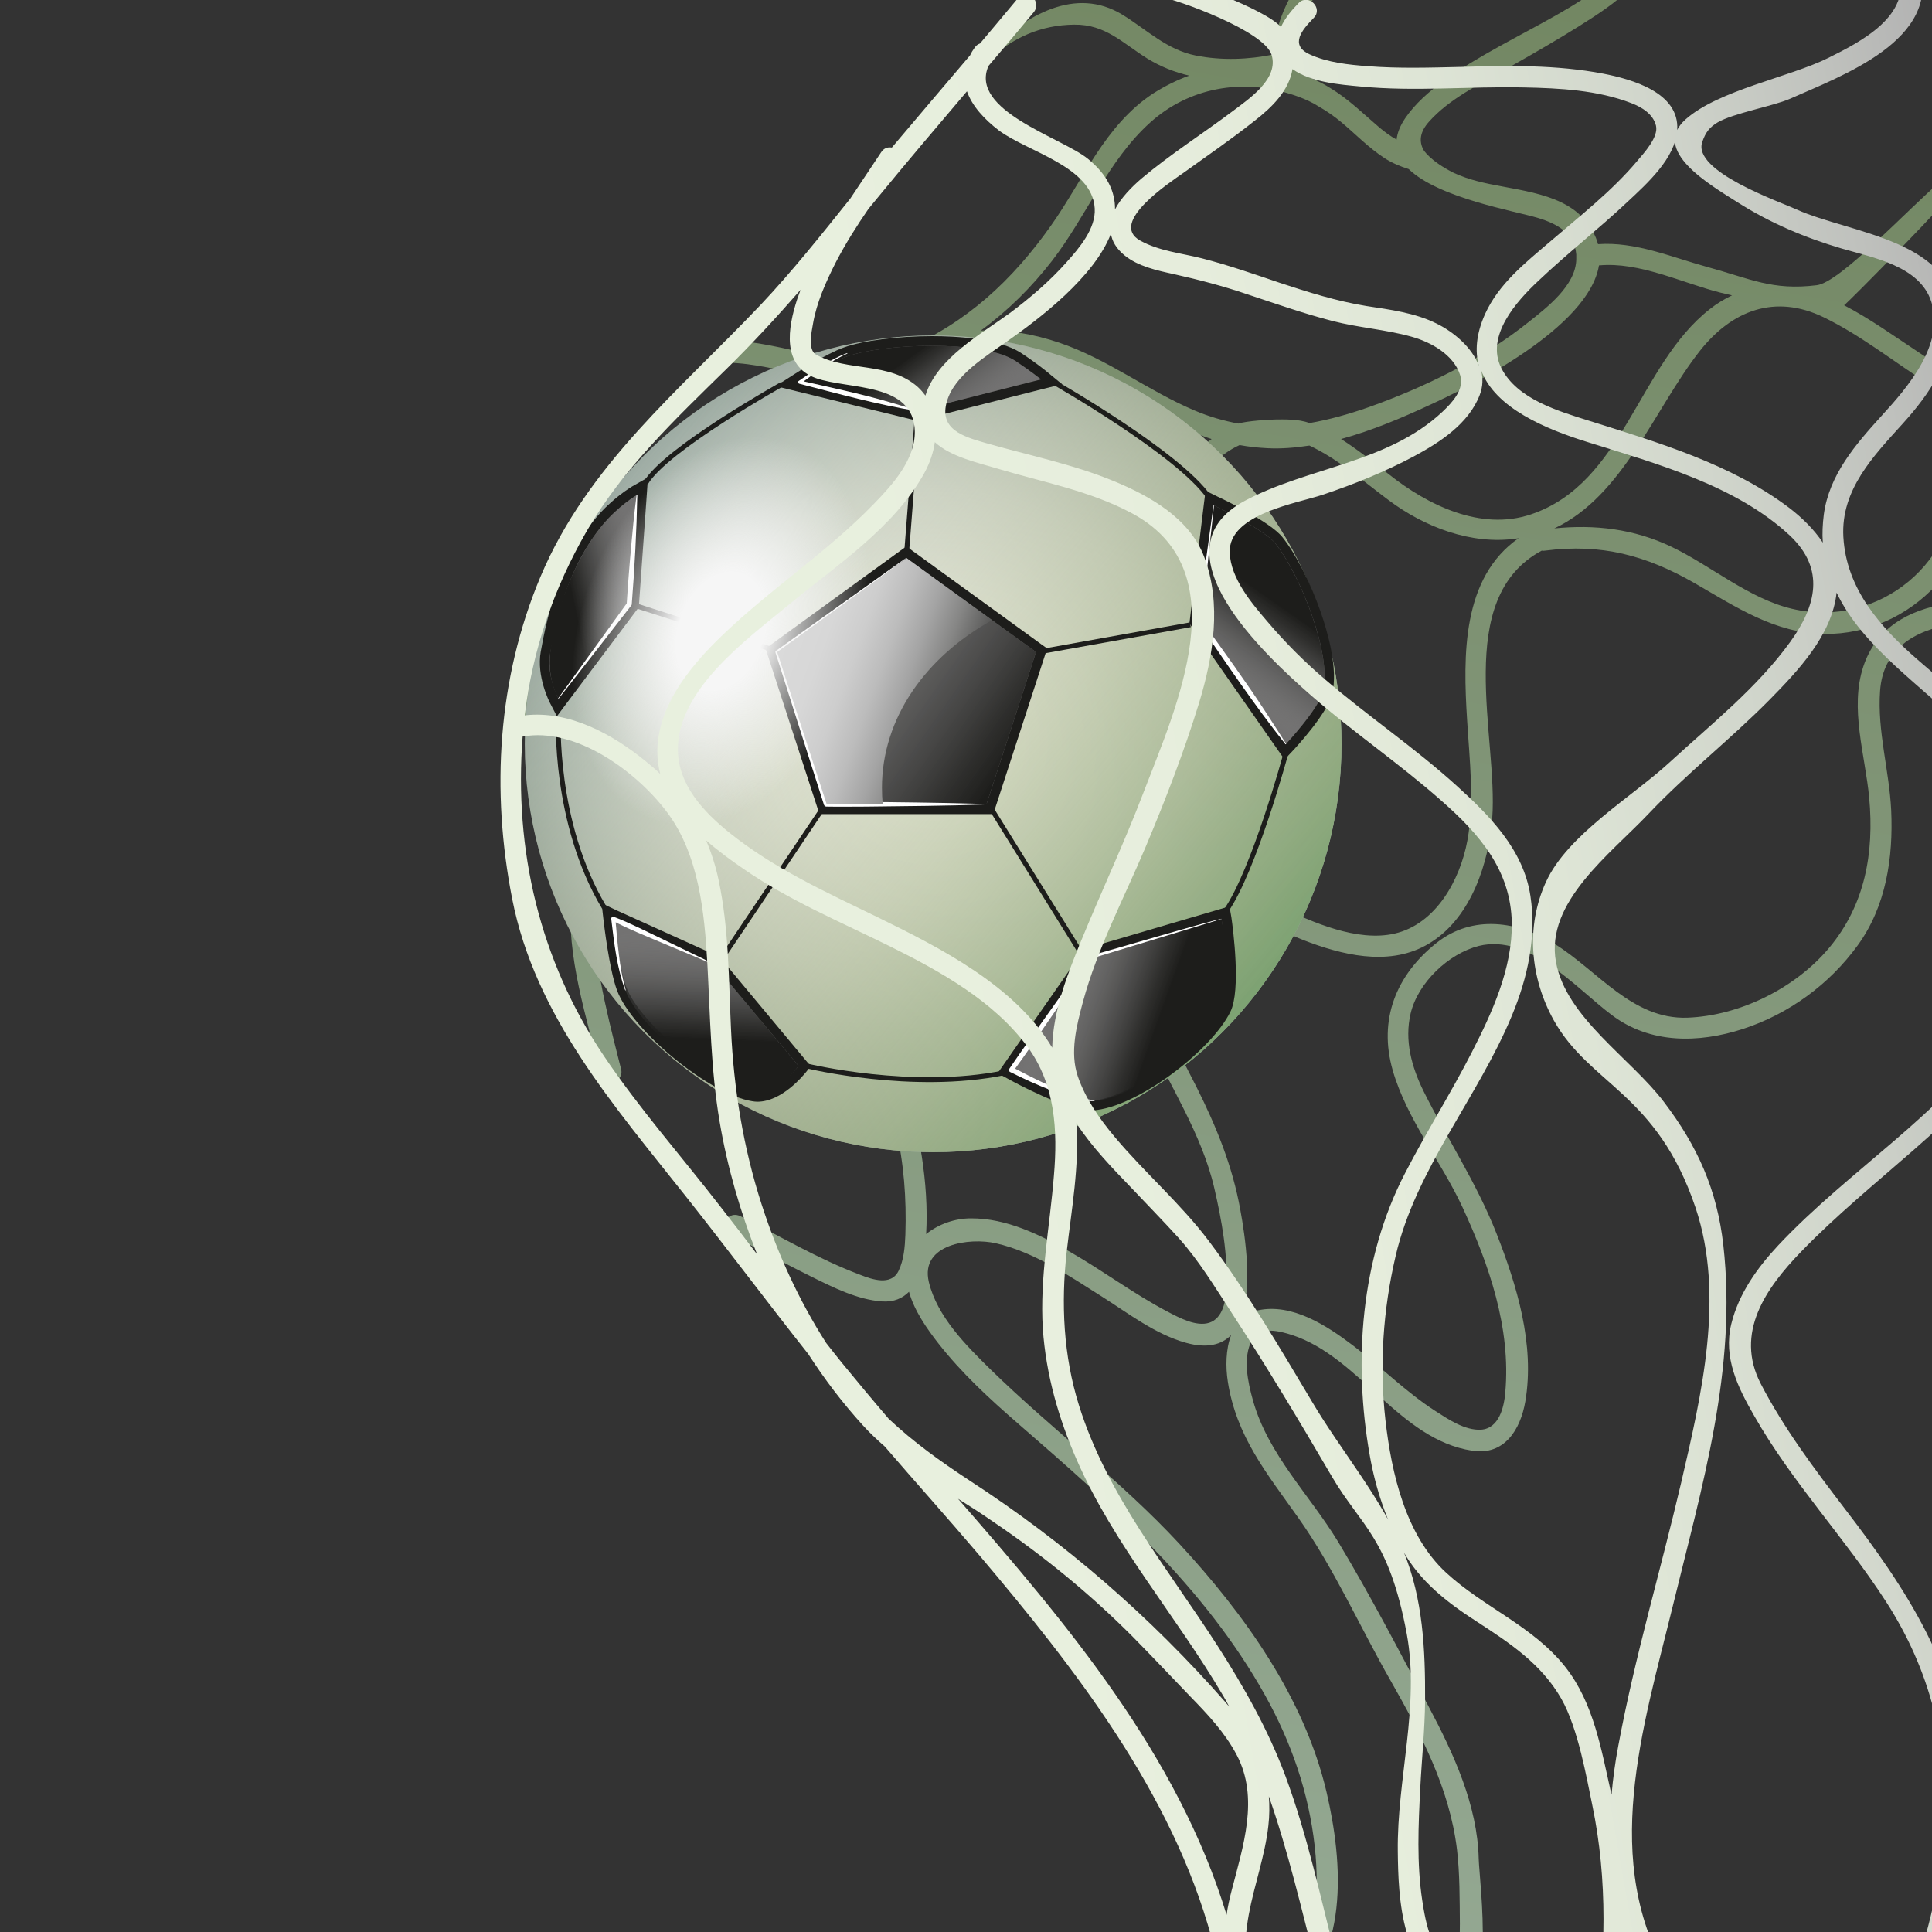 <?xml version="1.0" encoding="utf-8"?>
<!-- Generator: Adobe Illustrator 27.2.0, SVG Export Plug-In . SVG Version: 6.00 Build 0)  -->
<svg version="1.1" id="Layer_1" xmlns="http://www.w3.org/2000/svg" xmlns:xlink="http://www.w3.org/1999/xlink" x="0px" y="0px"
	 viewBox="0 0 800 800" style="enable-background:new 0 0 800 800;" xml:space="preserve">
<rect x="0" y="0" width="800" height="800" fill="#333333" stroke="none"/>
<style type="text/css">
	
		.st0{opacity:0.7;clip-path:url(#SVGID_00000101799833522132396800000014595234675701673345_);fill:url(#SVGID_00000029012086678371876450000003241542975876830388_);}
	.st1{clip-path:url(#SVGID_00000101799833522132396800000014595234675701673345_);}
	.st2{fill:url(#SVGID_00000033353907346472937940000016261091216707645337_);}
	.st3{fill:url(#SVGID_00000006698835412877615740000006299339726910780337_);}
	.st4{fill:#706F6F;}
	.st5{fill:#1D1D1B;}
	.st6{fill:url(#SVGID_00000101088741631092797800000017769842423712734124_);}
	.st7{fill:none;}
	.st8{fill:#FFFFFF;}
	.st9{fill:url(#SVGID_00000096739850804731971590000014083450265638575550_);}
	.st10{fill:url(#SVGID_00000007401931113217061290000002532206188421999251_);}
	.st11{fill:none;stroke:#1D1D1B;stroke-width:2;stroke-linejoin:round;stroke-miterlimit:10;}
	.st12{fill:url(#SVGID_00000014611262218545357310000001922453036144944061_);}
	.st13{fill:url(#SVGID_00000173159724380578892200000002265141515144987835_);}
	.st14{fill:url(#SVGID_00000089560707048392512320000017176759448630551430_);}
	.st15{fill:url(#SVGID_00000109006929525952259360000003705681646038770061_);}
	.st16{fill:url(#SVGID_00000031922360547340403480000001725148715392220552_);}
	
		.st17{clip-path:url(#SVGID_00000101799833522132396800000014595234675701673345_);fill:url(#SVGID_00000103981015600267539660000006582402655580589205_);}
</style>
<g>
	<defs>
		<rect id="SVGID_1_" width="800" height="800"/>
	</defs>
	<clipPath id="SVGID_00000163044225095064863150000004681122368079465654_">
		<use xlink:href="#SVGID_1_"  style="overflow:visible;"/>
	</clipPath>
	
		<linearGradient id="SVGID_00000081608833914418253810000011835010337164790686_" gradientUnits="userSpaceOnUse" x1="448.622" y1="817.569" x2="596.263" y2="-19.742">
		<stop  offset="0" style="stop-color:#BFDCBD"/>
		<stop  offset="0.492" style="stop-color:#A8C59D"/>
		<stop  offset="1" style="stop-color:#8EAB77"/>
	</linearGradient>
	
		<path style="opacity:0.7;clip-path:url(#SVGID_00000163044225095064863150000004681122368079465654_);fill:url(#SVGID_00000081608833914418253810000011835010337164790686_);" d="
		M884.8,154.3c-5.3,18.1-26.7,20.7-42.2,16.7c-17.6-4.5-33.5-15.4-48.4-25.3c-9.7-6.4-20-13.8-30.6-19.3c1.6-1,46.8-46.9,46.4-48.7
		c-0.2-0.7,2.7-10.3-6.2-2.8c-13.5,11.4-41.7,42-51.5,43.2c-18.5,2.3-27.5-2.7-45.5-7.6c-14.9-4.1-29.6-10.5-45.1-9.4
		c-0.9-3.5-2.9-7.1-6-10.6c-10.3-11.5-30.5-11.8-44.4-15.6c-2.7-0.7-6-1.8-9.3-3.3c-10-5-12.6-9.6-12.6-9.6
		c-1.8-3.4-1.6-7.3,2.4-11.7c8.3-9.3,20.6-15.3,31.3-21.4c11.1-6.3,36.8-20.8,46.6-29c4.3-3.7-1.9-9.8-6.2-6.2
		c-20.4,17.1-66.2,32.5-81.6,55.2c-2.2,3.2-3.3,6.2-3.6,8.9c-2.4-1.3-4.7-3-7-4.9c-6.8-5.8-13-12-20.7-16.6
		c-3.7-2.3-7.6-4.1-11.6-5.5c-0.4-0.7-0.8-1.3-1.2-2c2.8-2.1,1.7-6.9-1.6-7.8c0.1-12.5,10.6-27.4,18.4-34.8
		c4.1-3.9-2.1-10.1-6.2-6.2c-10.3,9.8-21.1,27.3-20.8,42.5c-10.7,2.2-21.7,2.6-32.4,0.5c-12.1-2.4-20.3-10.7-30.4-16.9
		c-19.6-12-40.1,0.4-55.2,14.9c-4.1,3.9-4.4,7.9-0.3,4c9.8-9.4,21.8-14.7,35.5-14.8C457.8,10,465,18,475.2,24.3
		c5.4,3.3,11.2,5.6,17.2,7c-5.2,1.9-10.2,4.4-14.9,7.4c-20,13.1-29,35.9-42.3,54.7c-15.9,22.5-34.9,40.3-60.5,51.2
		c-2.7,1.1-2.8,3.7-1.5,5.6c-0.2,0.2-0.4,0.3-0.6,0.5c-19.7,3.5-48.7-9.5-72-9.8c-0.4,0.5-0.9,1-1.3,1.5c-2.2,2.7-4.2,5.6-6.3,8.5
		c10.3-2,22.7,0.8,32.5,2.8c12.4,2.6,26.1,6.7,39.2,6.6c-4.8,7-8.7,14.8-11.8,22c-7.7,17.2-13,35.8-15.6,54.4
		c-2.5,17.6,2.5,32.4,11.9,47.3c9.9,15.6,23.4,30.2,23.6,49.7c0.1,7.2-3.5,15.2-5.9,21.9c-3.3,9-7,20.4-18.7,18.2
		c-9.6-1.8-18.3-9.2-26.1-14.6c-6.7-4.6-13.6-9.1-20.7-13c-6.2-3.5-12.8-6.7-19.6-8.8c0.1-1.9-0.8-3.8-3.1-4.4
		c-19.9-5.7-46.7-8.1-52-32c-3.3-14.7-1.7-31.5,2.8-47.1c-3.3,4.5-7,9.2-11.6,12.7c-2,13.2-1.9,26.5,0.9,39.1
		c4.1,18.3,20.7,25.6,37.6,30.5c-14.2,4.5-18.7,21.7-19.9,35.2c-2.1,24.8,6.5,49.9,12.2,73.7c1.3,5.5,9.8,3.2,8.5-2.3
		c-6-24.8-32.3-113,21.4-97.1c15.7,4.6,29.7,14.8,43,23.9c11.4,7.9,31.8,21.7,44.1,7.6c4.7-5.3,7.2-12.6,9.8-19.1
		c2.6-6.7,5.9-14.7,6.2-22c0.8-18.1-8.6-32.9-18.5-47.2c-11.2-16.2-19.7-31.4-16.9-51.6c2.8-19.5,8.9-39,17.4-56.8
		c4-8.2,8.7-15.8,14.7-21.8c0,0,0,0,0,0c1.5-0.4,2.4-1.5,2.8-2.6c6.8-5.8,15-9.6,25.3-10.3c21.8-1.4,42.3,8.9,60.4,19.5
		c11.3,6.6,22.7,12.6,34.8,16.5c-5.5,4-10.5,9.1-15,13.9c-13.7,14.7-27.9,28.7-33.5,48.7c-10.3,37.5,15.8,68.4,23,103.3
		c1,5,1.3,9.8,0.7,14.2c-5,2.2-8.8,6.4-11.1,12.6c-0.3,0.9-0.5,1.7-0.8,2.6c-1.8,0.7-3.9,1.2-6.2,1.4c-15.5,1.7-31.6-5.9-46.3-9.6
		c-12.4-3.1-28-5.6-38.9,3c-14.5,11.6-14.5,34.2-12.4,50.9c1.9,15,6.2,29.5,9.7,44.2c3.4,14.7,4.5,29.2,4,44.3
		c-0.2,5-0.6,10.3-2.8,14.9c-3.1,6.4-11,3.6-16.1,1.6c-17.2-6.5-33-15.9-49.4-24.2c-1.9-0.9-3.8-0.7-5.3,0.7l-0.8,0.7
		c-2.3,2-1.2,5.3,0.9,6.9c1,0.7,2.1,1,3.1,1.6c1.1,0.7,2.2,0.7,3.2,0.5c9.4,4.9,18.7,9.9,28.2,14.6c9.1,4.5,19.2,9.6,29.4,10.3
		c4.9,0.3,8.4-1.3,11.1-4c2.2,7.9,7.5,15.4,12.1,21.3c9.7,12.4,21.3,23.1,33.2,33.4c38.5,33.4,76.9,67.2,102.1,112.3
		c10.9,19.5,18.1,40.3,20.6,62.6c2.2,20.1,1,46.2-17.1,59.1c-4.6,3.3-0.2,10.9,4.4,7.6c27.5-19.7,24.4-60,17.6-89.1
		c-9.2-39.2-34.1-73.8-61-102.9c-24.2-26.1-52.7-47.3-78.1-72.1c-10.2-10-22.2-22-25.6-36.3c-3.7-15.8,17.1-18.4,27.7-16
		c15.9,3.6,30.4,13.5,44,22.1c10.9,6.9,22.1,15.6,34.7,19.1c8.9,2.5,14.9,0.8,18.8-3.2c-2.3,6-2.3,13.4-1.4,19.2
		c3.5,22.7,16.1,38,29,56.2c15,21.1,25.5,45.1,38.3,67.5c12.5,22,24.5,44.6,27.6,70.1c1.2,10.1,1.1,20.7,1.2,30.8
		c0,4.1,0,26.9-3.6,26.5c-5.6-0.6-5.6,8.2,0,8.8c19.2,2,11.7-52,11.4-62.2c-0.5-22.1-10.4-43.6-20.6-62.8
		c-12.1-22.9-24.2-46.2-37.5-68.3c-11.8-19.5-29.2-36.4-35.4-58.8c-2.1-7.5-4.3-17.6-0.4-24.9c3.2-6,11.6-3.7,16.6-2.1
		c28.1,9.2,44.4,43.3,74.6,47.9c13.3,2.1,20-8.7,22-20.4c4-23.5-3.5-48.1-12-69.7c-8.2-20.8-20.3-39-30.2-58.9
		c-4.9-10-7.9-20.9-5.3-32c3-12.8,15.7-24.8,28.2-28c21-5.2,40.4,17.6,55.1,28.6c15.9,12,35.9,11.7,54.2,5.8
		c19.1-6.2,35.9-18.5,47.6-34.6c11.8-16.2,14.8-36.4,13.9-56c-0.8-16.5-5.8-32.8-4.6-49.4c1.2-17.3,14.1-25.1,29.9-27.6
		c5.6-0.9,3.2-9.4-2.3-8.5c-15.9,2.6-29.2,10-34.5,25.9c-5.8,17.3,0.8,37.1,2.4,54.5c2.1,22.7-1.7,44.3-16.6,62.1
		c-14,16.7-37,28.1-58.7,28.9c-22.8,0.8-37-19.4-54.9-30.5c-15.2-9.5-34-12.3-48.9-0.5c-16.9,13.4-24.2,31.9-18.2,52.8
		c5.8,20.2,20,37.6,28.8,56.5c11.1,24,20.2,50.2,17.8,76.9c-0.5,6.1-2.6,14.9-10,15.4c-6.7,0.4-13.6-4.3-18.9-7.7
		c-12.3-7.9-22.6-18.4-34.2-27.2c-10.8-8.2-25.2-17.6-39.4-14.5c-3,0.7-5.3,2-7.2,3.9c5.3-12.9,2-34.5,0-45.5
		c-3.3-18.3-9.9-34.4-18.2-51c-10.2-20.2-22.8-41.3-22.4-64.6c0-0.6,0-1.1,0.1-1.7c6.5-3.3,10-8.7,11.7-15.1
		c5.7-0.5,12.1,2,17.2,3.8c13.9,5.1,26.7,12.9,40.7,18c16.2,5.9,35,9.6,50.3-0.5c16.3-10.6,23.5-32.7,24.9-51.1
		c2.5-33.7-16.5-91,20.5-110.8c0.4,0.1,0.9,0.1,1.4,0c23.2-3,41.7,1.9,61.8,13.4c17.2,9.9,33.3,20.8,53.8,21.1
		c36.4,0.4,65.4-31.3,63.4-67c-0.3-5.6-9.1-5.7-8.8,0c2.1,36.8-31.9,65-67.9,56.6c-17.9-4.2-33.5-17.8-50-25.7
		c-15.5-7.4-31.7-9.3-48.5-7.6c28.6-13.4,41.5-49.6,60.2-73.4c13.3-16.9,31.2-23.8,51.4-14c15,7.3,28.4,17.9,42.3,26.9
		c25.2,16.3,60.2,35.7,87.3,12.7c4.4-3.8,7.2-8.7,8.8-14.2C894.9,151.2,886.4,148.9,884.8,154.3z M475.2,429.3
		c9.3,20.7,22.4,40.2,27.6,62.6c3.1,13.4,5.7,27.7,5,41.5c-0.2,5.2-1.4,12.4-7,14.3c-5.5,1.8-12.6-2.1-17.4-4.6
		c-13.9-7.3-26.5-16.8-40.1-24.6c-12.5-7.2-26.6-14.1-41.3-14c-6.5,0-13.3,2.3-18.5,6.5c0,0,0,0,0,0c1.2-22-3.2-42.6-8.5-63.8
		c-4.8-19.5-13.4-50.3,2.3-67.1c10.5-11.3,31.9-3.2,44.1,0.3c13.9,4,27.7,8.5,42.1,6.1C463.1,401.1,469.5,416.8,475.2,429.3z
		 M494.7,170c-19.4-8.2-36-21.3-56.1-28.1c-10.4-3.5-21.6-5.6-32.5-5c11.1-8.1,21-17.9,29.6-29c14.2-18.4,23.1-41.5,40.6-57.2
		c16.2-14.6,38.1-18.1,57.6-11.9c0,0,6.9,1.9,12,5.2c3.3,1.9,6.4,4,9.4,6.5c6,5,11.3,10.6,17.9,14.9c3.2,2.1,6.6,3.5,10.1,4.6
		c12.4,12,43.7,17.3,53.4,20.2c8.3,2.5,15.3,6.5,16,15.2c0,0.4,0,0.8,0,1.2c0,0.3,0,0.5,0,0.8c-0.2,10.8-12.1,19.9-19.8,26
		c-19.2,15.4-43.1,27-66.1,35.2c-8.3,2.9-16.4,5.2-24.6,6.6c-4.4-1.8-11.4-1.5-13.8-1.5c-2.3,0-12.3,0.6-15.6,1.7
		C506.9,174.3,500.8,172.6,494.7,170z M607.5,298.2c1,16.5,3.1,33.5,0.1,49.9c-3,16.2-13,34.6-30.2,38.5c-15.4,3.5-34-4.7-47.5-11.2
		c-12.3-5.9-24.7-13-38.3-15.3c-2-0.3-4-0.5-5.9-0.5c0.4-13.4-4.7-28.8-8.9-39c-10.9-26.4-23.4-52.8-12.9-81.5
		c5.2-14.3,17.4-24.8,27.3-35.9c6-6.6,13.4-15,22.1-18.9c3.8,0.7,7.6,1.1,11.5,1.3c5.8,0.3,11.6-0.2,17.4-1.1
		c11.9,5.6,21.7,14.3,32.8,22.6c14.8,11.1,34.2,18.6,52.9,15.9c0.3,0,0.7-0.1,1-0.2C605.3,239.2,605.8,271.4,607.5,298.2z M708,128
		c-29.6,23.1-35.7,72.1-74.1,85c-20.8,7-42.8-3.9-58.8-16.6c-6.6-5.2-13-10.3-19.8-14.6c12.8-3.5,25.3-8.8,36.7-14.1
		c16.4-7.5,65.8-31.9,70.1-57.8c16.8-1.6,34.5,7.3,50.4,11.3c1.6,0.4,3.1,0.7,4.7,1.1C714.1,123.8,711,125.6,708,128z"/>
	<g style="clip-path:url(#SVGID_00000163044225095064863150000004681122368079465654_);">
		
			<radialGradient id="SVGID_00000145024232569867527000000013899961690486675355_" cx="386.357" cy="307.956" r="169.137" gradientUnits="userSpaceOnUse">
			<stop  offset="0" style="stop-color:#FFFFFF"/>
			<stop  offset="0.182" style="stop-color:#FAFBFA"/>
			<stop  offset="0.395" style="stop-color:#ECEFED"/>
			<stop  offset="0.622" style="stop-color:#D5DBD7"/>
			<stop  offset="0.858" style="stop-color:#B4BFB9"/>
			<stop  offset="1" style="stop-color:#9DABA3"/>
		</radialGradient>
		<circle style="fill:url(#SVGID_00000145024232569867527000000013899961690486675355_);" cx="386.4" cy="308" r="169.1"/>
		
			<linearGradient id="SVGID_00000033359352887193534710000013775555722224831638_" gradientUnits="userSpaceOnUse" x1="256.787" y1="199.234" x2="515.926" y2="416.678">
			<stop  offset="0" style="stop-color:#B9BE95;stop-opacity:0"/>
			<stop  offset="0.371" style="stop-color:#B7BD94;stop-opacity:0.371"/>
			<stop  offset="0.585" style="stop-color:#AEB98F;stop-opacity:0.585"/>
			<stop  offset="0.759" style="stop-color:#A0B287;stop-opacity:0.759"/>
			<stop  offset="0.911" style="stop-color:#8DA97B;stop-opacity:0.911"/>
			<stop  offset="1" style="stop-color:#7DA272"/>
		</linearGradient>
		<circle style="fill:url(#SVGID_00000033359352887193534710000013775555722224831638_);" cx="386.4" cy="308" r="169.1"/>
		<g>
			<polygon class="st4" points="340.8,335 319.5,269.3 375.4,228.6 431.3,269.3 410,335 			"/>
			<path class="st5" d="M375.4,231.1L429,270l-20.5,63h-66.2l-20.5-63L375.4,231.1 M375.4,226.2l-2.4,1.7l-53.6,38.9l-2.4,1.7
				l0.9,2.8l20.5,63l0.9,2.8h2.9h66.2h2.9l0.9-2.8l20.5-63l0.9-2.8l-2.4-1.7l-53.6-38.9L375.4,226.2L375.4,226.2z"/>
		</g>
		<g>
			
				<linearGradient id="SVGID_00000009583307043482264110000011132008197986011275_" gradientUnits="userSpaceOnUse" x1="328.365" y1="260.715" x2="416.126" y2="322.166">
				<stop  offset="0" style="stop-color:#9D9D9C;stop-opacity:0"/>
				<stop  offset="2.101974e-02" style="stop-color:#999998;stop-opacity:2.144325e-02"/>
				<stop  offset="0.343" style="stop-color:#646463;stop-opacity:0.35"/>
				<stop  offset="0.622" style="stop-color:#3D3D3C;stop-opacity:0.634"/>
				<stop  offset="0.843" style="stop-color:#262624;stop-opacity:0.86"/>
				<stop  offset="0.98" style="stop-color:#1D1D1B"/>
			</linearGradient>
			<polygon style="fill:url(#SVGID_00000009583307043482264110000011132008197986011275_);" points="342.3,333 321.8,270 
				375.4,231.1 429,270 408.5,333 			"/>
		</g>
		<g>
			<polygon class="st7" points="342.3,333 321.8,270 375.4,231.1 429,270 408.5,333 			"/>
		</g>
		<g>
			<polygon class="st7" points="342.3,333 321.8,270 375.4,231.1 429,270 408.5,333 			"/>
		</g>
		<g>
			<path class="st8" d="M408.5,333.1c-15.9,0.6-33.6,0.7-49.7,0.9c-5.5,0-11,0.1-16.6,0c-0.5,0-0.8-0.3-1-0.7
				c0,0-20.1-63.1-20.1-63.1c-0.1-0.3,0-0.5,0.2-0.7c0,0,53.9-38.5,53.9-38.5c0.7,0.2-53.3,39.4-53.2,39.5c0,0,0.2-0.7,0.2-0.7
				l20.9,62.9c0,0-1-0.7-1-0.7c15.9,0,33.8,0.2,49.7,0.5c5.5,0.1,11,0.3,16.6,0.4C408.5,332.9,408.5,333.1,408.5,333.1L408.5,333.1z
				"/>
		</g>
		<g>
			<g>
				<path class="st4" d="M451.5,457.8c-9.9,0-32.7-12.5-33.6-13l-1.9-1.1l34.2-49l57.4-16.9l0.3,2.3c0.4,3,4,29.3-0.2,37.8
					c-7.5,15.2-38,38.7-55.4,39.8C452,457.8,451.7,457.8,451.5,457.8z"/>
				<path class="st5" d="M505.8,380.4c0,0,4.1,28.5,0,36.7c-7.3,14.9-37.2,37.7-53.8,38.7c-0.2,0-0.4,0-0.6,0
					c-9.5,0-32.7-12.8-32.7-12.8l32.5-46.6L505.8,380.4 M509.1,375.3l-4.4,1.3l-54.5,16l-1.3,0.4l-0.8,1.2l-32.5,46.6l-2.5,3.6
					l3.9,2.1c2.5,1.4,24.3,13.3,34.6,13.3c0.3,0,0.5,0,0.8,0c18.4-1.1,49.3-24.9,57.1-40.9c4.4-8.9,1.1-34.1,0.4-39L509.1,375.3
					L509.1,375.3z"/>
			</g>
			<g>
				
					<linearGradient id="SVGID_00000107584400808079334500000003722582160039166870_" gradientUnits="userSpaceOnUse" x1="240.724" y1="1222.917" x2="328.555" y2="1284.417" gradientTransform="matrix(0.812 -0.584 0.282 0.392 -119.157 96.641)">
					<stop  offset="0" style="stop-color:#9D9D9C;stop-opacity:0"/>
					<stop  offset="1.472898e-02" style="stop-color:#999998;stop-opacity:2.144325e-02"/>
					<stop  offset="0.24" style="stop-color:#646463;stop-opacity:0.35"/>
					<stop  offset="0.436" style="stop-color:#3D3D3C;stop-opacity:0.634"/>
					<stop  offset="0.591" style="stop-color:#262624;stop-opacity:0.86"/>
					<stop  offset="0.687" style="stop-color:#1D1D1B"/>
				</linearGradient>
				<path style="fill:url(#SVGID_00000107584400808079334500000003722582160039166870_);" d="M453.2,455.8
					c-9.2,0.5-34.4-12.8-34.4-12.8l32.5-46.6l54.5-16c0,0,5.2,28.4,1.2,36.7C499.7,432,469.8,454.8,453.2,455.8z"/>
			</g>
			<g>
				<path class="st7" d="M453.2,455.8c-9.2,0.5-34.4-12.8-34.4-12.8l32.5-46.6l54.5-16c0,0,5.2,28.4,1.2,36.7
					C499.7,432,469.8,454.8,453.2,455.8z"/>
			</g>
			<g>
				<path class="st7" d="M453.2,455.8c-9.2,0.5-34.4-12.8-34.4-12.8l32.5-46.6l54.5-16c0,0,5.2,28.4,1.2,36.7
					C499.7,432,469.8,454.8,453.2,455.8z"/>
			</g>
			<g>
				<path class="st8" d="M453.2,455.9c-3.1,0.2-6.2-0.6-9.2-1.4c-5.9-1.8-11.7-4.1-17.3-6.6c-2.8-1.3-5.6-2.6-8.4-4
					c-0.5-0.2-0.7-0.8-0.4-1.3c2.7-3.9,5.4-7.9,8.2-11.8c5.2-7.4,19.3-27.1,24.7-34.7c0.1-0.1,0.2-0.2,0.4-0.3
					c0,0.2,54.9-16,54.7-15.3c0,0-54.3,16.5-54.3,16.5s0.4-0.3,0.4-0.3c-5.3,7.8-18.9,27.6-24.1,35.1c-2.7,3.9-5.4,7.8-8.2,11.6
					l-0.3-1.4c8.1,4.3,16.4,8.4,25,11.5c2.9,1,5.8,1.9,8.9,2C453.2,455.7,453.2,455.9,453.2,455.9L453.2,455.9z"/>
			</g>
		</g>
		<g>
			<g>
				<path class="st4" d="M313.7,454.1c-0.6,0-1.2,0-1.8-0.1c-16.8-2.6-48.4-28.5-54.5-44.6c-3.3-8.7-5.4-27.8-5.5-28.6l-0.4-3.5
					l45.4,20.6l36.3,43.6l-1,1.3C331.9,443.1,323.2,454.1,313.7,454.1z"/>
				<path class="st5" d="M253.9,380.5l41.8,18.9l35,42c0,0-8.4,10.7-17,10.7c-0.5,0-1,0-1.5-0.1c-16.4-2.6-47.1-27.9-52.9-43.3
					C256.1,400.1,253.9,380.5,253.9,380.5 M249.1,374l0.8,7c0.1,0.8,2.3,20.2,5.6,29.1c6.4,16.9,38.3,43.1,56,45.9
					c0.7,0.1,1.4,0.2,2.1,0.2c10.2,0,19.1-11,20.1-12.2l2-2.5l-2.1-2.5l-35-42l-0.6-0.7l-0.8-0.4l-41.8-18.9L249.1,374L249.1,374z"
					/>
			</g>
			<g>
				
					<linearGradient id="SVGID_00000167387073798258603330000009252253160872078519_" gradientUnits="userSpaceOnUse" x1="165.343" y1="-362.574" x2="248.69" y2="-304.214" gradientTransform="matrix(0.799 0.601 -0.291 0.386 26.239 421.477)">
					<stop  offset="0" style="stop-color:#9D9D9C;stop-opacity:0"/>
					<stop  offset="1.472898e-02" style="stop-color:#999998;stop-opacity:2.144325e-02"/>
					<stop  offset="0.24" style="stop-color:#646463;stop-opacity:0.35"/>
					<stop  offset="0.436" style="stop-color:#3D3D3C;stop-opacity:0.634"/>
					<stop  offset="0.591" style="stop-color:#262624;stop-opacity:0.86"/>
					<stop  offset="0.687" style="stop-color:#1D1D1B"/>
				</linearGradient>
				<path style="fill:url(#SVGID_00000167387073798258603330000009252253160872078519_);" d="M259,410.1c-3.2-8.6-5.1-29.6-5.1-29.6
					l41.8,18.9l35,42c0,0-9.8,13.4-18.8,12C295.5,450.9,264.8,425.6,259,410.1z"/>
			</g>
			<g>
				<path class="st7" d="M259,410.1c-3.2-8.6-5.1-29.6-5.1-29.6l41.8,18.9l35,42c0,0-9.8,13.4-18.8,12
					C295.5,450.9,264.8,425.6,259,410.1z"/>
			</g>
			<g>
				<path class="st7" d="M259,410.1c-3.2-8.6-5.1-29.6-5.1-29.6l41.8,18.9l35,42c0,0-9.8,13.4-18.8,12
					C295.5,450.9,264.8,425.6,259,410.1z"/>
			</g>
			<g>
				<path class="st8" d="M258.9,410.1c-3.5-9.5-4.6-19.6-5.8-29.6c-0.1-0.6,0.6-1.1,1.2-0.8c6.2,2.3,14.8,6.7,20.9,9.6
					c5.2,2.5,15.5,7.5,20.7,10c0,0-0.1,0.2-0.1,0.2c-5.3-2.2-15.9-6.7-21.2-8.9c-6.2-2.6-15.1-6.2-21-9.4c0,0,1.2-0.8,1.2-0.8
					c0.9,9.9,1.6,20,4.3,29.6C259.1,410.1,258.9,410.1,258.9,410.1L258.9,410.1z"/>
			</g>
		</g>
		<line class="st11" x1="379.7" y1="173.6" x2="375.4" y2="229"/>
		<g>
			<g>
				<path class="st4" d="M229.4,290.1c-0.2-0.4-5.3-10.2-3.6-19.8c2.6-14.7,7.6-36.4,22-54c6.9-8.5,14.7-13,15-13.2l3.3-1.9
					l-3.5,49.5l-31.6,42.1L229.4,290.1z"/>
				<path class="st5" d="M263.8,204.9l-3.2,45.2l-29.4,39.1c0,0-5-9.5-3.4-18.6c2.8-15.8,7.9-36.3,21.5-53
					C256.1,209.3,263.8,204.9,263.8,204.9 M268.3,197.7l-6.5,3.7c-0.3,0.2-8.4,4.9-15.5,13.6c-14.6,18-19.8,39.9-22.4,54.9
					c-1.8,10.2,3.6,20.7,3.8,21.1l2.9,5.6l3.8-5.1l29.4-39.1l0.7-0.9l0.1-1.2l3.2-45.2L268.3,197.7L268.3,197.7z"/>
			</g>
			<g>
				
					<linearGradient id="SVGID_00000013887713831868542460000004069394386794848652_" gradientUnits="userSpaceOnUse" x1="-621.794" y1="-839.054" x2="-562.049" y2="-797.22" gradientTransform="matrix(-0.384 0.923 -0.446 -0.186 -345.705 640.74)">
					<stop  offset="0" style="stop-color:#9D9D9C;stop-opacity:0"/>
					<stop  offset="1.472898e-02" style="stop-color:#999998;stop-opacity:2.144325e-02"/>
					<stop  offset="0.24" style="stop-color:#646463;stop-opacity:0.35"/>
					<stop  offset="0.436" style="stop-color:#3D3D3C;stop-opacity:0.634"/>
					<stop  offset="0.591" style="stop-color:#262624;stop-opacity:0.86"/>
					<stop  offset="0.687" style="stop-color:#1D1D1B"/>
				</linearGradient>
				<path style="fill:url(#SVGID_00000013887713831868542460000004069394386794848652_);" d="M245.7,222.5
					c8.2-11.9,18.1-17.6,18.1-17.6l-3.2,45.2l-29.4,39.1c0,0-4.5-7.1-3.4-18.6C229.1,257.5,235.1,237.9,245.7,222.5z"/>
			</g>
			<g>
				<path class="st7" d="M244.6,221.1c6.5-6.5,19.2-16.3,19.2-16.3l-3.2,45.2l-29.4,39.1c0,0-8.6-10.3-7.1-19.3
					C226.7,254.8,232.4,233.4,244.6,221.1z"/>
			</g>
			<g>
				<path class="st7" d="M244.6,221.1c5.9-7,19.2-16.3,19.2-16.3l-3.2,45.2l-29.4,39.1c0,0-7.9-10.2-7.1-19.3
					C225.9,251.4,233.5,234.3,244.6,221.1z"/>
			</g>
			<g>
				<path class="st8" d="M263.9,204.9c-0.3,15.1-1.1,30.2-2.3,45.3c0,0.2-0.1,0.4-0.2,0.5l-15,19.3l-15.1,19.3c0,0-0.2-0.1-0.2-0.1
					s14.3-19.8,14.3-19.8l14.3-19.8l-0.2,0.5c0.7-11.3,1.7-22.6,2.8-33.9c0.4-3.8,0.8-7.5,1.3-11.3
					C263.7,204.9,263.9,204.9,263.9,204.9L263.9,204.9z"/>
			</g>
		</g>
		<g>
			<g>
				<path class="st4" d="M494.6,257.6l6.3-51.4l2.5,1.2c2.2,1,21.4,10.3,26.2,16.3c9.6,12,24.4,46.1,20.2,63.2
					c-1.9,7.6-15.3,22-15.9,22.6l-1.7,1.8L494.6,257.6z"/>
				<path class="st5" d="M502.5,209.2c0,0,20.8,9.9,25.5,15.7c10.1,12.5,23.7,45.9,19.8,61.5c-1.8,7.2-15.4,21.8-15.4,21.8
					l-35.7-51.1L502.5,209.2 M499.2,203.2l-0.7,5.5l-5.8,47.9l-0.2,1.5l0.9,1.3l35.7,51.1l2.8,4l3.4-3.6
					c1.5-1.6,14.3-15.5,16.3-23.5c2.6-10.5-1.9-25.9-4.8-34.2c-4.3-12.2-10.3-24-15.8-30.8c-5.1-6.4-24.7-15.8-26.9-16.8
					L499.2,203.2L499.2,203.2z"/>
			</g>
			<g>
				
					<linearGradient id="SVGID_00000130611431133198050440000006458036098383577248_" gradientUnits="userSpaceOnUse" x1="-406.493" y1="1792.68" x2="-328.109" y2="1847.565" gradientTransform="matrix(-0.349 -0.937 0.453 -0.169 -430.125 223.933)">
					<stop  offset="0" style="stop-color:#9D9D9C;stop-opacity:0"/>
					<stop  offset="1.472898e-02" style="stop-color:#999998;stop-opacity:2.144325e-02"/>
					<stop  offset="0.24" style="stop-color:#646463;stop-opacity:0.35"/>
					<stop  offset="0.436" style="stop-color:#3D3D3C;stop-opacity:0.634"/>
					<stop  offset="0.591" style="stop-color:#262624;stop-opacity:0.86"/>
					<stop  offset="0.687" style="stop-color:#1D1D1B"/>
				</linearGradient>
				<path style="fill:url(#SVGID_00000130611431133198050440000006458036098383577248_);" d="M547.8,286.4
					c-1.8,7.2-15.4,21.8-15.4,21.8l-35.7-51.1l5.8-47.9c0,0,20.8,9.9,25.5,15.7C538.1,237.5,551.7,270.8,547.8,286.4z"/>
			</g>
			<g>
				<path class="st7" d="M549.1,285.7c-1.8,7.2-16.7,22.5-16.7,22.5l-35.7-51.1l5.8-47.9c0,0,20.8,9.9,25.5,15.7
					C538.1,237.5,553,270.1,549.1,285.7z"/>
			</g>
			<g>
				<path class="st7" d="M549.1,285.7c-1.8,7.2-16.7,22.5-16.7,22.5l-35.7-51.1l5.8-47.9c0,0,20.8,9.9,25.5,15.7
					C538.1,237.5,553,270.1,549.1,285.7z"/>
			</g>
			<g>
				<path class="st8" d="M532.3,308.2c-12.7-16-24.7-33.7-36.2-50.7c-0.1-0.1-0.1-0.3-0.1-0.5c0,0,3.2-23.9,3.2-23.9l3.3-23.9l0.2,0
					l-2.6,24l-2.6,24l-0.1-0.5c8.8,12.3,18.6,25.7,26.8,38.3c2.8,4.4,5.7,8.7,8.4,13.1L532.3,308.2L532.3,308.2z"/>
			</g>
		</g>
		<g>
			<g>
				<path class="st4" d="M326.2,159.1l3.9-2.5c0.5-0.3,12.8-8.2,20-10.8c7.8-2.8,21.9-4.5,35.9-4.5c9.5,0,26.8,0.8,35.5,6.5
					c6.2,4.1,10.7,7.7,10.9,7.9l3,2.5l-55.6,14L326.2,159.1z"/>
				<path class="st5" d="M386,143.2c13.9,0,27.6,1.8,34.4,6.2c6.2,4.1,10.7,7.7,10.7,7.7l-51.3,13l-48.6-11.9
					c0,0,12.5-8.1,19.6-10.6C358.3,144.9,372.2,143.2,386,143.2 M386,139.2v4V139.2L386,139.2c-14.2,0-28.6,1.8-36.6,4.7
					c-7.4,2.6-19.9,10.7-20.4,11l-7.8,5l9,2.2l48.6,11.9l1,0.2l1-0.2l51.3-13l7.7-1.9l-6.1-5c-0.2-0.2-4.7-3.9-11-8
					C413.4,140.1,395.7,139.2,386,139.2L386,139.2z"/>
			</g>
			<g>
				
					<linearGradient id="SVGID_00000106853381408228355040000012991072199143423639_" gradientUnits="userSpaceOnUse" x1="-737.169" y1="464.64" x2="-669.024" y2="512.355" gradientTransform="matrix(-1 2.240000e-02 -1.080000e-02 -0.483 -313.984 407.627)">
					<stop  offset="0" style="stop-color:#9D9D9C;stop-opacity:0"/>
					<stop  offset="1.472898e-02" style="stop-color:#999998;stop-opacity:2.144325e-02"/>
					<stop  offset="0.24" style="stop-color:#646463;stop-opacity:0.35"/>
					<stop  offset="0.436" style="stop-color:#3D3D3C;stop-opacity:0.634"/>
					<stop  offset="0.591" style="stop-color:#262624;stop-opacity:0.86"/>
					<stop  offset="0.687" style="stop-color:#1D1D1B"/>
				</linearGradient>
				<path style="fill:url(#SVGID_00000106853381408228355040000012991072199143423639_);" d="M420.3,149.4
					c6.2,4.1,10.7,7.7,10.7,7.7l-51.3,13l-48.6-11.9c0,0,12.5-8.1,19.6-10.6C365.9,142.2,406.9,140.6,420.3,149.4z"/>
			</g>
			<g>
				<path class="st7" d="M420.4,148.1c6.2,4.1,10.7,9.1,10.7,9.1l-51.3,13l-48.6-11.9c0,0,12.6-9.4,19.6-11.9
					C365.9,140.9,406.9,139.3,420.4,148.1z"/>
			</g>
			<g>
				<path class="st7" d="M420.4,148.1c6.2,4.1,10.7,9.1,10.7,9.1l-51.3,13l-48.6-11.9c0,0,12.6-9.4,19.6-11.9
					C365.9,140.9,406.9,139.3,420.4,148.1z"/>
			</g>
			<g>
				<path class="st8" d="M379.7,170.2c-16.2-2.6-32.8-7.2-48.7-11.3c-0.4-0.1-0.6-0.4-0.5-0.8c0-0.2,0.1-0.3,0.3-0.4
					c3.2-2.2,6.3-4.4,9.7-6.3c3.3-2,6.7-3.9,10.3-5.2c0,0,0.1,0.2,0.1,0.2c-7,3.1-13.1,7.8-19.3,12.4c0,0-0.2-1.2-0.2-1.2
					c11.8,2.7,24.9,5.4,36.5,8.8c4,1.2,8,2.3,12,3.6C379.8,170,379.7,170.2,379.7,170.2L379.7,170.2z"/>
			</g>
		</g>
		<path class="st11" d="M436.2,158.2c0,0,52,29.6,64.5,47.8"/>
		<line class="st11" x1="431" y1="269.8" x2="492.9" y2="258.7"/>
		<path class="st11" d="M324,159c0,0-48.3,26.9-56.6,41"/>
		<line class="st11" x1="263.9" y1="251" x2="318.4" y2="268.5"/>
		<path class="st11" d="M231.2,297.1c0,0-2.1,43.5,19,78.7"/>
		<line class="st11" x1="340.2" y1="335.4" x2="298.6" y2="397.3"/>
		<line class="st11" x1="410.8" y1="335.4" x2="448" y2="395.3"/>
		<path class="st11" d="M334.2,441.4c0,0,43.7,10.6,81.6,2.8"/>
		<path class="st11" d="M532.4,312.2c0,0-13.1,48.3-24.8,65"/>
		
			<radialGradient id="SVGID_00000168805371507609889650000002908951017941093773_" cx="257.441" cy="24.425" r="83.054" gradientTransform="matrix(0.342 -0.94 0.658 0.239 194.47 497.58)" gradientUnits="userSpaceOnUse">
			<stop  offset="0.301" style="stop-color:#F6F6F6"/>
			<stop  offset="1" style="stop-color:#F6F6F6;stop-opacity:0"/>
		</radialGradient>
		<path style="fill:url(#SVGID_00000168805371507609889650000002908951017941093773_);" d="M233.9,241.3
			c-15.8,50.6,0.3,100.6,36,111.8c35.7,11.2,77.5-20.8,93.3-71.4c15.8-50.6-0.3-100.6-36-111.8C291.5,158.8,249.8,190.7,233.9,241.3
			z"/>
		<g>
			
				<linearGradient id="SVGID_00000018199488308443220460000003966625180802333572_" gradientUnits="userSpaceOnUse" x1="322.302" y1="268.761" x2="396.593" y2="295.801">
				<stop  offset="0" style="stop-color:#DADADA"/>
				<stop  offset="0.213" style="stop-color:#D7D7D7"/>
				<stop  offset="0.385" style="stop-color:#CDCDCD"/>
				<stop  offset="0.541" style="stop-color:#BCBCBC"/>
				<stop  offset="0.69" style="stop-color:#A4A4A4"/>
				<stop  offset="0.832" style="stop-color:#868685"/>
				<stop  offset="0.967" style="stop-color:#616160"/>
				<stop  offset="1" style="stop-color:#575756"/>
			</linearGradient>
			<path style="fill:url(#SVGID_00000018199488308443220460000003966625180802333572_);" d="M365.2,326.2
				c0-28.8,18.1-54.2,45.6-69.4l-35.4-25.7L321.8,270l20.5,63h23.2C365.3,330.8,365.2,328.5,365.2,326.2z"/>
		</g>
	</g>
	
		<linearGradient id="SVGID_00000062872191066923402070000017973059484196403340_" gradientUnits="userSpaceOnUse" x1="233.815" y1="496.567" x2="865.558" y2="385.174">
		<stop  offset="0.246" style="stop-color:#E8F0DE"/>
		<stop  offset="0.504" style="stop-color:#E6EDDC"/>
		<stop  offset="0.669" style="stop-color:#DEE5D6"/>
		<stop  offset="0.808" style="stop-color:#D1D6CC"/>
		<stop  offset="0.931" style="stop-color:#BFC1BD"/>
		<stop  offset="1" style="stop-color:#B2B2B2"/>
	</linearGradient>
	
		<path style="clip-path:url(#SVGID_00000163044225095064863150000004681122368079465654_);fill:url(#SVGID_00000062872191066923402070000017973059484196403340_);" d="
		M836.4,315.4c-11.6-16.7-27.1-29-42.3-42.2c-15.5-13.5-29.6-29.4-30.8-50.9c-1.1-19.6,12.6-33.6,24.7-47
		c11.2-12.4,19.9-25.6,21.2-42.6c2.5-33.1-43.5-36.1-65.1-45.9c-7.2-3.3-43.6-15.9-39.2-28.1c1.4-4,2.9-5.9,6.3-8
		c6.4-3.8,23.2-6.8,30-9.8c21.3-9.5,62.9-24.3,53.6-55.2c-1.6-5.4-10.1-3.1-8.5,2.3c5.5,18.5-15.8,29.3-29.3,36
		c-16.1,8-45.4,13.3-59,25.4c-14.5,12.9,9.7,26.9,21.7,34.5c13.2,8.4,27.9,14.6,42.9,19c13,3.8,32.3,7.2,37.1,22
		c5.7,17.6-9.7,35.4-20.5,47.2c-10.8,11.9-21.8,24.5-24,41c-0.5,4-0.7,7.9-0.4,11.6c-3.7-5.6-8.8-10.5-13.9-14.4
		c-24-18.2-54.7-27.2-83-36.1c-12.7-4-29.6-8.9-36.2-21.7c-6.8-13.3,6.4-27.9,15.3-36.2C649,104.9,662,94.8,674,83.5
		c7.9-7.4,19.8-18,20.5-29.7c1-15.5-18.8-21-30.6-23.3c-19.3-3.7-39.4-3.4-59-2.8c-12.9,0.3-25.7,0.7-38.5-0.3
		c-8-0.6-16.7-1.5-24.1-4.9c-8.4-3.9-3.2-10.1,1.7-15.1c4-4-2.2-10.2-6.2-6.2c-2.9,2.9-5.7,6.3-7.4,10c-6.3-7.4-40.5-19.8-49-21.4
		c-5.5-1-7.9,7.5-2.3,8.5c9.3,1.7,44.3,14.6,47.4,24.3c3.2,10-9.3,18.3-15.9,23.3c-12.5,9.4-25.9,17.9-37.9,28
		c-4.1,3.5-8.5,8-11,12.8c0.1-7.2-3.1-14.4-11.3-21c-10.7-8.7-49.2-19.9-41.1-38.4c6.3-7.4,12.5-14.7,18.7-22.2
		c3.6-4.3-2.6-10.6-6.2-6.2c-5.3,6.4-10.7,12.8-16,19.1c-0.8,0.3-1.6,0.8-2.2,1.7c-0.8,1.1-1.4,2.1-1.9,3.2
		c-10.8,12.7-21.6,25.4-32.4,38.2c-1.6-0.3-3.3,0.2-4.4,1.9c-4.2,6.4-8.6,12.8-12.8,19.2c-12,15-24,30.1-37.2,44.1
		c-33.7,35.5-71.6,66.2-91.1,112.5c-17.8,42.3-20.5,88.7-11.7,133.5c9.5,48.4,42.3,85.7,71.9,123.1c17.1,21.6,33.6,43.7,50.7,65.3
		c6.7,10.4,14.3,20.4,22.6,29.5c2.8,3.1,5.9,6,9.1,8.8c13,15.1,26.3,29.9,39.2,45.1c39.5,46.7,79.8,98.4,96.1,158.4
		c0.7,2.7,3.2,3.5,5.3,2.9c0.1,9.5,2.3,18.7,8,27.4c3.1,4.7,10.7,0.3,7.6-4.4c-15.4-23.3-0.1-47.8,2.6-72.4
		c0.5-4.2,0.5-8.3,0.2-12.2c8,22.8,13.5,46.6,19.6,70.3c1.4,5.5,9.9,3.2,8.5-2.3c-6.6-25.6-12-51.5-21.2-76.3
		c-7.1-19.1-17.2-37-28.2-54.1c-20.7-32.2-45.7-62.3-57.3-99.4c-6.5-20.7-7.5-42.3-5.1-63.7c2-17.6,5.3-35.4,4-53.2
		c6.5,10,15.3,19,23,27c6.5,6.9,13.2,13.7,19.6,20.8c8.3,9.3,14.9,20.3,21.7,30.7c14.5,22.2,28.1,44.9,41.5,67.8
		c12,20.5,23.6,25.3,31,65.1c5.5,29.8-4.1,60.2-3.7,90.2c0.2,18.4,1.2,52.8,25.6,55.4c5.6,0.6,5.6-8.2,0-8.8
		c-11.5-1.2-14.1-17.4-15.5-26.5c-2.3-15.2-1.6-31-0.8-46.3c0.6-12.1,1.9-24.3,2-36.4c0.1-21.1-0.9-42-8.8-61.4
		c-8.9-21.9-25.9-41.8-37.9-62.1c-13.5-22.6-27.1-45.8-42.9-66.8c-11.6-15.4-26.5-28.2-38.9-43c-6.3-7.5-12.1-15.8-15.3-25.1
		c-3.4-10-0.5-21,2.1-30.8c6-22.2,17-42.9,25.9-64c8.2-19.5,16-39.6,22.2-59.8c5.9-19.4,9.5-41.1,2.1-60.6
		c-6-15.8-22.4-25.1-37.2-31.2c-17.1-7.1-35.7-10.8-53.4-15.9c-9.2-2.6-19.3-5.7-15.9-17.2c3.2-11,16.3-18.7,25-24.9
		c13.4-9.4,36-26.6,42.9-44.5c0.5,3.1,2.2,6.1,5.6,8.9c5.6,4.6,13.5,6.3,20.4,7.8c10.3,2.3,20.3,4.9,30.3,8.3
		c11.8,3.9,23.4,8,35.4,11.1c10.8,2.8,21.9,3.5,32.7,6.5c8,2.2,17.5,7.4,20.2,15.9c1.9,6-3.4,11.5-7.3,15.2
		c-22.7,21.3-55.7,22.9-81.9,36.9c-38.4,20.6,8.8,64.2,27.3,80.4c17.5,15.3,36.8,28.4,54.2,43.8c15.7,13.8,28.7,28.7,29.1,50.5
		c0.3,18.9-8.2,37.3-16.6,53.7c-8.7,17-18.9,33.1-27.6,50c-18.4,35.4-21.5,78-14.6,116.9c2.4,13.7,6.9,27,13.6,39.2
		c7.1,12.9,18.5,21.7,30.6,29.5c13.7,8.9,26.8,17.5,35.1,32c7,12.3,10.5,33,12.8,43.9c6.5,31.1,5.7,63.6,0.8,94.1
		c-0.9,5.5,7.6,7.9,8.5,2.3c2.1-13.3,4.4-27.1,5.5-41c2.6,7.2,5.8,14.2,9.9,21c2.9,4.8,10.5,0.4,7.6-4.4
		c-29.3-48.4-11.3-103.7,1.1-154.4c12-49.3,26.7-98,20.9-149.3c-2.6-23-10.7-41-24.6-59.3c-13.7-18.1-40.5-34.9-44.7-57.9
		c-4.6-24.8,22.6-44.8,38.3-61.4c15.8-16.7,34-30.9,50.1-47.2c11.8-12,25.9-26.8,27.8-44.4c10.9,22.9,35.9,38.9,54,57.3
		c15.7,15.9,27.9,34.9,31.6,57.1c4,23.7-4.5,47.2-17.7,66.4c-24.4,35.4-62.9,58.4-92,89.4c-8.7,9.3-16.4,20-19.5,32.6
		c-3.4,14,2.7,26.3,9.5,38.1c15.6,27.4,37.5,50.5,54.5,76.8c18.4,28.5,26.2,59.5,24.2,93.3c-2.2,36.3-14.5,72.8-33.1,103.9
		c-2.9,4.9,4.7,9.3,7.6,4.4c23-38.6,36.7-85,34.4-130.1c-2.2-43.1-24.8-76.9-50.2-110c-12.6-16.5-25.1-33.1-34.7-51.6
		c-10.9-21.1,2.1-39.6,16.7-54.7c29.2-30.2,65.4-53.2,90.1-87.7C860.8,395.1,861,350.8,836.4,315.4z M242.9,220
		c15-25.9,36.8-46.5,58-67.3c10.8-10.6,20.8-21.5,30.6-32.7c-0.5,1.3-0.9,2.6-1.4,3.9c-3.9,11.9-6.5,27.6,7.8,32.7
		c13.7,4.8,40.5,1.6,40.9,22c0.2,11.8-9.4,22.3-17.1,30.2c-20,20.6-44.4,36.2-64.8,56.4c-14.7,14.5-29,34.2-23.5,55.3
		c-1.8-1.8-3.8-3.5-5.8-5.1c-13.9-11.4-31.9-21.3-50.3-19.2C220.4,269.3,229.4,243.4,242.9,220z M298.2,499.5
		c-16.1-20.8-33.6-40.6-48.3-62.5c-26.5-39.5-37.1-85-33.5-132c22-4.1,47.3,14.6,59.8,31.3c13.2,17.6,15.5,41.5,16.7,62.7
		c1.2,22,1.4,43.8,5.1,65.6c3.2,18.8,8.5,37.1,15.5,54.8C308.5,512.8,303.4,506.1,298.2,499.5z M510,782.8
		c-0.9,3.4-1.6,6.7-2.1,10.1c-20.2-66.2-65.7-120.1-111.2-172.3c4.8,3,9.5,6,14.1,9.2c21,14.2,40.4,30,58.3,48
		c8,8.1,15.8,16.4,23.7,24.6c7.3,7.5,14.4,15,19.3,24.3C521.5,744.5,514.7,764.6,510,782.8z M445.9,604.6
		c15.4,35.2,41.3,64.7,60.6,97.6c0.9,1.5,1.7,3,2.5,4.5c-0.5-0.6-1.1-1.3-1.6-1.9c-31.2-35.5-66.3-66-106-91.8
		c-12.2-8-23.3-16-33.4-25.5c-6.6-7.7-13.1-15.5-19.4-23.2c-2.2-2.7-4.3-5.4-6.5-8.2c-11.4-17.8-20.2-37.2-26.7-57.3
		c-7.6-23.5-11.6-48-12.7-72.6c-1-20.7-0.8-41.2-5.1-61.6c-1.2-5.8-3-11.4-5.2-16.6c4.9,4.3,10.1,8.1,15.2,11.6
		c19,13.2,40.6,22.2,61.2,32.4c20.7,10.3,42.7,22.5,56.7,41.5c11.5,15.7,12.5,34.7,10.9,53.3c-1.7,21.2-5.9,41.9-4.6,63.3
		C433.1,569.1,438.3,587.3,445.9,604.6z M413.9,194.3c18.2,5.4,37,8.9,54,17.8c45.6,23.6,19.2,80.5,5.5,116.3
		c-7.9,20.7-17.3,40.6-25.7,61.1c-5.5,13.4-11.7,29.1-12,44.3c-15.4-25.6-46.1-41.2-72.5-54.1c-21.2-10.3-42.8-20.1-61.3-35
		c-10.6-8.6-21-19.6-21.2-34.1c-0.3-25,28.6-45.9,45.7-60c19.6-16.3,44-32.1,56.5-55c2.1-3.9,3.6-8.2,4.2-12.5
		C393.8,189.3,405.4,191.7,413.9,194.3z M441.7,108.5c-6.9,7.8-15.2,14.9-23.5,21.1c-11.9,8.7-30.3,18.8-35,34.2
		c-0.9-1.2-1.9-2.4-3.1-3.5c-11.8-10.6-29.2-6.3-42.1-13.4c-3.7-2-1.9-9.6-1.4-12.6c1.5-9,5.4-17.6,9.5-25.7c4-7.7,8.6-15,13.5-22.1
		c1.2-1.5,2.5-3,3.7-4.5c12.2-14.9,24.7-29.6,37.1-44.2c2.1,6.1,7.2,11.6,13.2,16.2c11.9,8.9,38.7,14.9,39.7,32.3
		C453.8,94.7,446.8,102.8,441.7,108.5z M594.9,134c-9-4.5-19.4-5.8-29.2-7.3c-12.2-2-24-5.7-35.8-9.6c-10.6-3.6-21.2-7.3-32.1-10.1
		c-8.6-2.2-17.8-3-25.7-7.4c-13.2-7.4,12.4-24.1,17.9-28c9.9-7.1,19.8-13.9,29.4-21.5c7.6-5.9,14.3-12.6,15.8-21.5
		c7.6,5.5,19.5,6.4,28.1,7.2c22.5,2.2,45.2-0.1,67.7,0.4c14.9,0.3,30.5,1.1,44.5,6.5c4.4,1.7,9,4.5,10.2,9.3
		c1.2,4.8-5.2,11.6-7.8,14.7c-10.5,12.5-23.8,22.8-36.1,33.4c-10.3,8.8-21.2,17.4-26.9,30c-3.7,8.3-4.2,15.4-2.5,21.5
		C609.6,143.8,601.8,137.4,594.9,134z M741.3,265.8c-13.8,19.1-32.9,34.2-50.1,50c-15.7,14.4-42.2,29.9-51.1,49.5
		c-8.4,18.4-6.5,39.6,3.3,57.2c15,26.8,42.7,30.1,58.7,77.6c12.2,36.4,2.5,77.4-6,114c-8.5,36.3-19.2,72.1-26,108.8
		c-1.3,6.8-2.2,13.5-2.8,20.3c0-0.1,0-0.3-0.1-0.4c-4.1-18.1-7.2-37.5-19-52.5c-13.4-17-33.8-24.7-49.4-39.1
		c-16.8-15.5-22.6-41.2-25.1-63c-2.6-22.6-1-45.9,4.2-68.1c8.3-36,34.2-65.8,48.2-99.7c6.5-15.7,10.2-32.5,7.6-49.5
		c-2.9-19.1-16.9-33.2-30.6-45.6c-17.2-15.6-36.6-28.7-54.2-43.8c-8.6-7.3-16.6-15.3-23.9-23.9c-6.7-7.8-15.4-18-15.8-28.8
		c-0.6-16,28-20.4,38.7-24c12.8-4.3,25.5-9.4,37.5-15.8c10.8-5.8,22.7-13.5,27.3-25.4c1.4-3.6,1.4-7,0.6-10.3
		c5.8,15.7,26.8,24.4,44.2,29.8c28.4,8.9,61.5,17.9,83.8,38.8C755.8,235.7,752.1,250.8,741.3,265.8z"/>
</g>
</svg>
